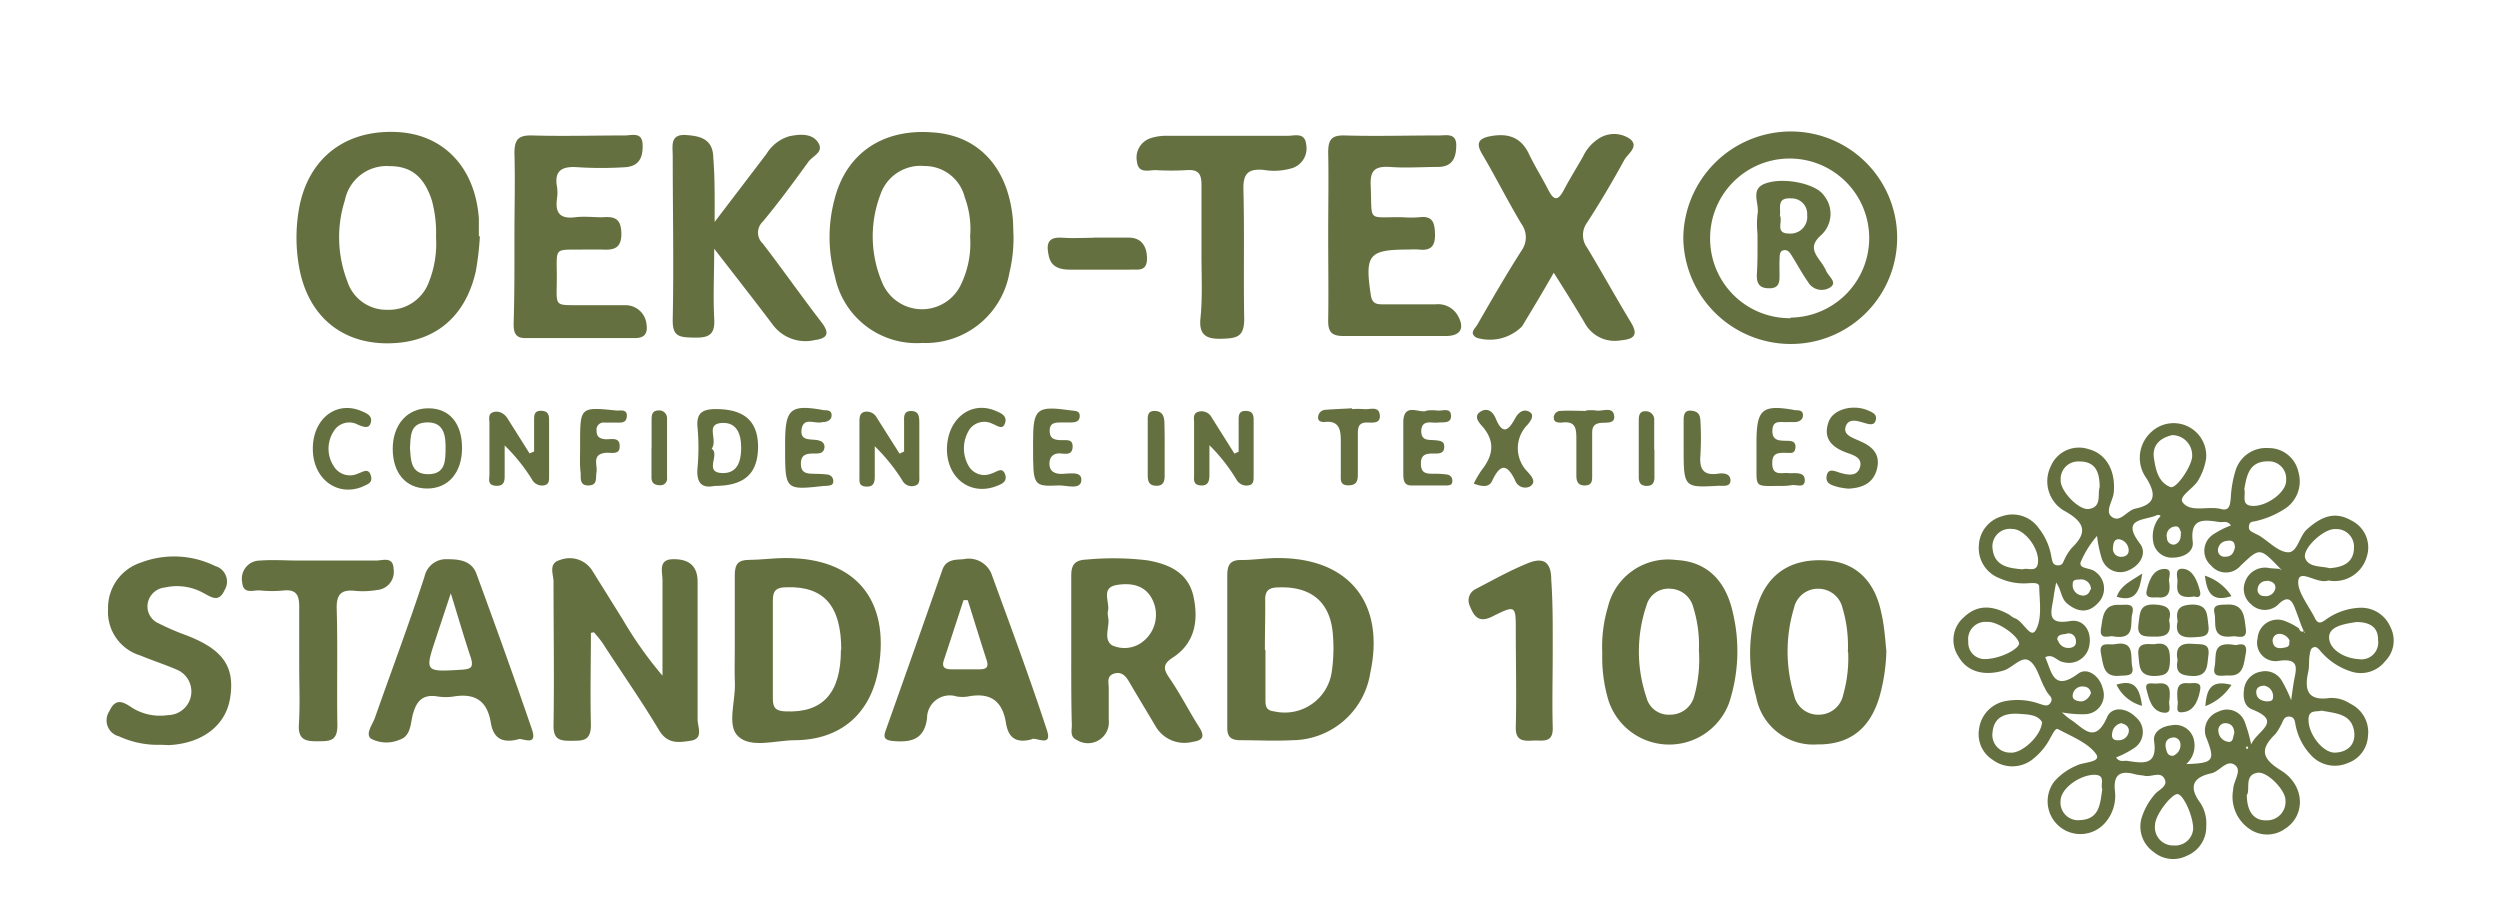 <svg id="Layer_2" data-name="Layer 2" xmlns="http://www.w3.org/2000/svg" viewBox="0 0 220 80"><defs><style>.cls-1{fill:none;}.cls-2{fill:#64703f;}</style></defs><title>icon14</title><rect class="cls-1" width="220" height="80"/><path class="cls-2" d="M205,51.1a.33.33,0,0,0-.17,0c-.92.28-2.4-1-2.57-.06s.9,2.25,1.46,3.37c.33.69.75.24,1.12,0a5.49,5.49,0,0,1,2.93-.93,2.79,2.79,0,0,1,2.59,1.71,2.58,2.58,0,0,1-.47,3,2.72,2.72,0,0,1-3,.9,5.84,5.84,0,0,1-2.58-1.67c-.23-.24-.44-.65-.83-.4-.17.11-.21.49-.25.75-.06.46,0,.93-.11,1.38-.36,1.61,0,2.56,1.91,2.27a3,3,0,0,1,1.8.51,2.77,2.77,0,0,1,1.55,2.86,2.66,2.66,0,0,1-1.78,2.36,2.84,2.84,0,0,1-3.19-.65A5.36,5.36,0,0,1,202.05,64c-.1-.37-.05-.9-.58-.94s-.57.49-.78.81a4.11,4.11,0,0,1-.46.73c-1.35,1.31-1.23,2.13.48,3.19,2.16,1.33,2.2,4,.35,5.16a2.71,2.71,0,0,1-3.1,0,3.43,3.43,0,0,1-1.44-3.47c0-.73.78-1.63.2-2.12-.74-.62-1.36.52-2.12.69-1.69.36-2,1.25-.94,2.65a3.34,3.34,0,0,1,.49,2,2.74,2.74,0,0,1-1.69,2.6,2.68,2.68,0,0,1-2.93-.32,2.73,2.73,0,0,1-1.1-2.89A5.72,5.72,0,0,1,189.54,70c.33-.49,1.29-.76.94-1.46s-1.16-.13-1.76-.27c-.28-.06-.57-.06-.85-.14-1.36-.37-1.92.08-1.75,1.53a3.58,3.58,0,0,1-.75,2.6,2.88,2.88,0,1,1-4.59-3.49,5.29,5.29,0,0,1,1.94-1.39c.63-.34,2.2-.27,1.75-1-.69-1-2.17-1.57-3.37-2.22-.23-.12-.46.43-.64.72a5.7,5.7,0,0,1-1.67,2,2.88,2.88,0,0,1-3.41,0,2.67,2.67,0,0,1-1.23-2.68,2.87,2.87,0,0,1,2.31-2.5,5.79,5.79,0,0,1,3.06.25c.32.09.68.28.92-.1s0-.55-.19-.79-.24-.39-.35-.6c-.44-.81-.67-1.93-1.35-2.34s-1.45.67-2.28.9c-1.7.49-3.17.09-3.93-1.25a2.63,2.63,0,0,1,.49-3.46c1.23-1.18,2.6-1,4-.21a2.32,2.32,0,0,0,.43.29c.77.21,1.4,1.85,1.87,1.09.6-1,.35-2.55.32-3.86,0-.41-.69-.3-1.07-.29A5.13,5.13,0,0,1,176,50.9,2.83,2.83,0,0,1,174.14,48a2.78,2.78,0,0,1,2-2.56,2.82,2.82,0,0,1,3.24,1A5.5,5.5,0,0,1,180.52,49c.08.33.09.73.55.75s.47-.28.61-.53a4.44,4.44,0,0,1,.63-1c1.4-1.34,1.17-2.21-.51-3.19a3,3,0,0,1-1.33-4,2.69,2.69,0,0,1,3.31-1.51c1.58.4,2.41,1.92,2.23,3.83-.07.72-.78,1.62-.21,2.1.75.64,1.35-.53,2.11-.69,1.68-.35,1.91-1.15,1-2.64a3.06,3.06,0,0,1,.41-4.11,2.87,2.87,0,0,1,4.82,2.33,5.23,5.23,0,0,1-.62,1.79c-.38.83-1.88,1.53-1.43,2.1.71.91,2.24.26,3.39.57.72.19.78-.41.83-1a9.89,9.89,0,0,1,.41-2.37,2.81,2.81,0,0,1,2.9-2,2.66,2.66,0,0,1,2.64,2.11,2.88,2.88,0,0,1-1.3,3.3,7.9,7.9,0,0,1-2.38,1c-.26.08-.61,0-.67.43s.21.5.46.64.32.15.47.24c.82.51,1.63,1.4,2.48,1.45s1-1.37,1.67-2c1.17-1.05,2.39-1.68,3.9-.81a2.64,2.64,0,0,1,1.38,3.22A2.94,2.94,0,0,1,205,51.1Zm-2.27,4.45-.21-.49c-.19-.53-.38-1.07-.59-1.6-.29-.75-.67-1-1.37-.34a1.71,1.71,0,0,1-2.47.05,1.74,1.74,0,0,1-.51-2A1.86,1.86,0,0,1,199.75,50l.85.06.2.14-.16-.19c-1.79-1.85-1.77-1.83-3.46-.24a1.69,1.69,0,0,1-2.6,0,1.71,1.71,0,0,1,.14-2.71,7.3,7.3,0,0,1,1.6-.82c-.29-.45-.67-.26-1-.3-1.35-.2-2.62-.42-2.36,1.75.1.86-.76,1.35-1.68,1.38a1.66,1.66,0,0,1-1.74-1.14,2.73,2.73,0,0,1,.4-2.3c.07-.08.2-.21.18-.25s-.27-.12-.41,0c-1.12.43-3.06.26-1.4,2.45.67.87,0,1.94-1,2.36a1.71,1.71,0,0,1-2.37-1.09,10.59,10.59,0,0,1-.4-1.94,8.65,8.65,0,0,0-1.45,2.33c-.14.61.91.45,1.32.84a1.8,1.8,0,0,1,.2,2.75c-.86.93-1.82.78-2.74,0-.5-.45-.47-1.17-.93-1.82-.11.6-.19,1-.24,1.39-.17,1.15-.68,2.38,1.49,2,1.17-.19,1.89.9,1.68,2.1a1.82,1.82,0,0,1-2.32,1.51c-.54-.08-.91-.78-1.57-.42.57,1.25.7,3.08,2.9,1.44.81-.6,1.92.22,2.17,1.34a1.69,1.69,0,0,1-1.55,2.23,9.59,9.59,0,0,1-2.05-.16,7,7,0,0,0,.71.6c1.11.67,2.15,2.33,3.26-.17.43-1,1.72-.84,2.54,0a1.69,1.69,0,0,1-.15,2.71,8.5,8.5,0,0,1-1.59.82c.28.46.67.26,1,.31,1.35.2,2.66.45,2.34-1.75-.11-.79.66-1.29,1.51-1.38A1.67,1.67,0,0,1,193,64.89a2.19,2.19,0,0,1-.61,2.35c2.39-.08,2.54-.31,1.82-2.19a1.75,1.75,0,0,1,1-2.42,1.66,1.66,0,0,1,2.32.88,13.31,13.31,0,0,1,.57,2c.54-1.24,2.82-2,.09-3.08-.72-.28-.82-1.07-.71-1.8a1.77,1.77,0,0,1,1.46-1.52,1.69,1.69,0,0,1,1.82.73,11.42,11.42,0,0,1,.86,1.78c.09-.63.15-1.08.22-1.53.18-1.1.7-2.26-1.4-1.92a1.62,1.62,0,0,1-1.77-2,1.76,1.76,0,0,1,2.26-1.57,5.69,5.69,0,0,1,1.37.69c.08.19.17.36.42.27l.11.16s0-.08,0-.09S202.72,55.57,202.68,55.55ZM193,72.94c0-1.15-.86-3-1.36-3.06s-2,1.81-2,2.74a1.6,1.6,0,0,0,1.66,1.78A1.58,1.58,0,0,0,193,72.94Zm11.32-10.41c-.46.15-1.19-.13-1.17.83,0,1.27,1.27,2.89,2.32,2.87s1.8-.65,1.71-1.74C207,62.78,205.55,62.79,204.28,62.53ZM185,69.46c-.19-.46.34-1.24-.67-1.28-1.31,0-3,1.21-3,2.3a1.55,1.55,0,0,0,1.72,1.69C184.79,72.09,184.81,70.68,185,69.46Zm6.15-31.17c-1.1.26-1.78.91-1.6,2.06.16,1,.38,2.1,1.45,2.51.53.2,2-2,1.91-2.83A1.77,1.77,0,0,0,191.19,38.29ZM179.7,63.54c-.4-.65-1.21-.67-2-.72-1.21-.09-2.25.24-2.36,1.66a1.55,1.55,0,0,0,1.53,1.75C177.89,66.36,179.63,64.77,179.7,63.54Zm17.8-20.49c.16.57-.37,1.5.86,1.47s2.89-1.26,2.82-2.29a1.52,1.52,0,0,0-1.62-1.63C197.94,40.6,197.71,41.82,197.5,43.05ZM205,50c1.22-.08,2.14-.51,2.15-1.81a1.55,1.55,0,0,0-1.65-1.63c-1-.06-2.94,1.73-2.64,2.56S204.27,49.8,205,50Zm-20.23-7.12c0-1.36-.38-2.29-1.82-2.27a1.54,1.54,0,0,0-1.61,1.64c-.06.92,1.57,2.66,2.47,2.54C185,44.62,184.56,43.49,184.77,42.87ZM178,50.1c.45-.18,1.31.37,1.35-.7.05-1.23-1.23-2.86-2.27-2.85a1.54,1.54,0,0,0-1.74,1.68C175.48,49.81,176.72,50,178,50.1Zm19.72,19.82c0,1.5.62,2.29,1.7,2.27a1.63,1.63,0,0,0,1.7-1.78c0-.88-1.58-2.52-2.43-2.41C197.51,68.17,198,69.3,197.76,69.92Zm9.64-15.18c-1,.16-2.43.35-2.4,1.38s1.33,1.81,2.58,1.88a1.48,1.48,0,0,0,1.73-1.67C209.29,55.18,208.53,54.75,207.4,54.74ZM174.62,58c1.4,0,3-.88,3.06-1.35,0-.64-1.87-2-2.81-1.92a1.52,1.52,0,0,0-1.66,1.73A1.44,1.44,0,0,0,174.62,58Zm22,6.53c0-.5-.25-.9-.82-.89a.61.61,0,0,0-.58.71,1,1,0,0,0,.86.93C196.52,65.35,196.5,64.88,196.6,64.56Zm-9.89-.9a1,1,0,0,0-.86.91c-.08.43.14.64.57.6a.88.88,0,0,0,.9-.83C187.35,64,187.1,63.73,186.71,63.66ZM186.66,49c.39,0,.7-.2.66-.63a1,1,0,0,0-.87-.92c-.44,0-.49.44-.51.76A.7.7,0,0,0,186.66,49Zm10-.91c0-.47-.32-.57-.7-.49a.84.84,0,0,0-.78.77.57.57,0,0,0,.64.62C196.42,49,196.59,48.58,196.69,48.11Zm-5.39,18.4a1,1,0,0,0,.6-1.08.6.6,0,0,0-.77-.49c-.48.11-.6.49-.5.93S190.8,66.54,191.3,66.51Zm8-6.15c-.39,0-.71.15-.72.54,0,.56.38.78.88.84.29,0,.61,0,.6-.39A.93.93,0,0,0,199.33,60.36ZM184,61a.63.63,0,0,0-.6-.58.85.85,0,0,0-1,.73c-.06.43.34.54.68.57S183.8,61.5,184,61Zm0-9.08A.86.86,0,0,0,183,51c-.29,0-.61,0-.6.39a.9.9,0,0,0,.75,1A.63.63,0,0,0,183.94,51.87Zm15.54-.78a.74.74,0,0,0-.86.64.54.54,0,0,0,.56.67.85.85,0,0,0,1-.74C200.22,51.23,199.81,51.15,199.48,51.09Zm-7.57-4.23c-.13-.17-.13-.64-.56-.58a.8.8,0,0,0-.72,1,.59.59,0,0,0,.68.59C191.79,47.77,191.94,47.42,191.91,46.86Zm9.54,9.53a1,1,0,0,0-1-.66.6.6,0,0,0-.5.75c.1.5.5.55.91.48S201.52,56.9,201.45,56.39Zm-20.4-.07a.93.93,0,0,0,.89.65c.49,0,.76-.24.67-.72a.63.63,0,0,0-.88-.51C181.42,55.83,181,55.87,181.05,56.32Zm16.64,9.3s-.1.07-.11.11.06.09.09.13.11-.07.11-.12S197.72,65.66,197.69,65.62Z"/><path class="cls-2" d="M89.19,20.77A13.2,13.2,0,0,1,88.83,24a7.48,7.48,0,0,1-7.66,6.18,7.33,7.33,0,0,1-7.7-5.87,12.86,12.86,0,0,1-.06-6.66c1-4.12,4.23-6.34,8.64-6,4,.25,6.58,3,7.06,7.42C89.17,19.62,89.16,20.2,89.19,20.77Zm-3.82.05a8,8,0,0,0-.47-3.45,3.63,3.63,0,0,0-3.54-2.76,3.73,3.73,0,0,0-3.89,2.53A10.35,10.35,0,0,0,77.69,25a3.79,3.79,0,0,0,6.85.09A8.34,8.34,0,0,0,85.37,20.82Z"/><path class="cls-2" d="M42.23,20.8a26.15,26.15,0,0,1-.36,3.08c-.95,4.18-3.82,6.41-8,6.33-4-.08-6.82-2.57-7.55-6.72a14.66,14.66,0,0,1,0-5.16c.8-4.42,4.08-6.94,8.63-6.71,4.1.2,6.88,3.14,7.19,7.62,0,.51,0,1,0,1.55Zm-3.86.07A10.87,10.87,0,0,0,38,17.62c-.68-2.06-1.81-3-3.71-3a3.75,3.75,0,0,0-3.94,3,10.74,10.74,0,0,0,.21,7.12,3.61,3.61,0,0,0,3.57,2.52,3.73,3.73,0,0,0,3.62-2.46A9.1,9.1,0,0,0,38.37,20.87Z"/><path class="cls-2" d="M62.89,19.53c1.71-2.25,3.15-4.13,4.57-6a3.49,3.49,0,0,1,2-1.54c.91-.19,2-.28,2.54.56s-.5,1.17-.87,1.7c-1.28,1.77-2.58,3.54-4,5.25a1.32,1.32,0,0,0,0,1.94c1.76,2.29,3.41,4.65,5.17,6.93.76,1,.49,1.41-.62,1.56a3.58,3.58,0,0,1-3.68-1.36c-1.61-2.14-3.27-4.25-5.15-6.68,0,2.29-.1,4.22,0,6.14.1,1.47-.52,1.71-1.79,1.68s-1.9-.06-1.86-1.62c.1-4.78,0-9.57,0-14.35,0-.89-.28-2,1.26-1.85,1.29.09,2.29.43,2.31,2C62.91,15.6,62.89,17.37,62.89,19.53Z"/><path class="cls-2" d="M52,55.69c0,2.7-.07,5.41,0,8.1,0,1.44-.72,1.39-1.72,1.4s-1.59-.09-1.57-1.37c.07-4.21,0-8.42,0-12.62,0-.66-.49-1.64.57-1.92a2.35,2.35,0,0,1,2.88,1l2.65,4.25a34.32,34.32,0,0,0,3.49,4.93c0-2.8,0-5.6,0-8.39,0-.77-.42-1.88,1-1.86,1.29,0,2.09.55,2.09,2,0,2.19,0,4.38,0,6.57,0,1.85,0,3.7,0,5.54,0,.64.54,1.68-.59,1.86s-2.1.31-2.85-1c-1.54-2.57-3.25-5-4.89-7.54-.25-.37-.53-.7-.8-1Z"/><path class="cls-2" d="M136.73,24c-1,1.76-1.9,3.25-2.79,4.72a4,4,0,0,1-4,1c-.69-.4-.13-.81.06-1.14,1.26-2.19,2.53-4.39,3.89-6.52a2,2,0,0,0,0-2.35c-1.2-2-2.27-4.14-3.47-6.17-.55-.93-.3-1.34.66-1.54,1.51-.3,2.72,0,3.45,1.51.52,1.1,1.17,2.12,1.72,3.2.44.86.81,1.06,1.34.06s1.15-2,1.72-3a3.75,3.75,0,0,1,1.34-1.55,2.47,2.47,0,0,1,2.78,0c.85.67-.19,1.31-.5,1.87q-1.53,2.81-3.26,5.49a1.86,1.86,0,0,0,0,2.22c1.31,2.17,2.53,4.39,3.84,6.55.69,1.14.3,1.49-.88,1.6a3,3,0,0,1-3.19-1.56C138.62,27,137.73,25.58,136.73,24Z"/><path class="cls-2" d="M108,57.24c0-2.19,0-4.38,0-6.57,0-.91.21-1.4,1.23-1.39s2.18-.18,3.27-.17c6.26,0,9.41,4,8.08,10.13a7,7,0,0,1-6.89,5.9c-1.5.08-3,0-4.5,0-.91,0-1.21-.31-1.19-1.2C108,61.73,108,59.48,108,57.24Zm3.36-.05v4.33c0,.54,0,1,.76,1.08a4.18,4.18,0,0,0,5.08-3.52,14.39,14.39,0,0,0,.09-3.28c-.22-2.81-1.9-4.2-4.73-4.11-.86,0-1.26.24-1.22,1.18C111.35,54.31,111.31,55.75,111.31,57.19Z"/><path class="cls-2" d="M64.66,57.19c0-2.19,0-4.38,0-6.57,0-1,.31-1.35,1.27-1.35s2.18-.17,3.28-.16c6.07,0,9.11,3.67,8.11,9.67-.66,4-3.31,6.33-7.37,6.36-1.7,0-3.86.74-5-.35-1-.94-.22-3.07-.28-4.67C64.63,59.15,64.66,58.17,64.66,57.19Zm9.37,0c0-3.86-1.51-5.61-4.78-5.51-.85,0-1.25.21-1.24,1.16,0,2.88,0,5.77,0,8.65,0,.83.29,1.08,1.1,1.11C72.39,62.76,74,61,74,57.2Z"/><path class="cls-2" d="M45.27,20.72c0-2.42.07-4.84,0-7.26,0-1.25.41-1.57,1.58-1.54,2.71.08,5.42,0,8.13,0,.62,0,1.53-.34,1.57.79s-.29,1.89-1.47,2a32.8,32.8,0,0,1-4.32,0c-1.36-.09-2,.36-1.74,1.74a3.62,3.62,0,0,1,0,1c-.18,1.24.22,1.84,1.58,1.67.8-.1,1.62,0,2.42,0,1.1-.09,1.65.14,1.66,1.46s-.73,1.44-1.73,1.38c-.52,0-1,0-1.56,0C48.68,22,49,21.68,49,24.42s-.37,2.4,2.51,2.44c1.16,0,2.31,0,3.46,0a1.85,1.85,0,0,1,1.92,1.65c.12.75-.1,1.24-1,1.24q-4.84,0-9.69,0c-.91,0-1-.58-1-1.28C45.28,25.91,45.27,23.31,45.27,20.72Z"/><path class="cls-2" d="M116.88,20.68c0-2.42.05-4.84,0-7.26,0-1.1.27-1.53,1.44-1.5,2.76.08,5.53,0,8.3,0,.65,0,1.53-.24,1.53.85s-.32,1.88-1.53,1.92c-1.44,0-2.89.11-4.32,0-1.25-.07-1.74.26-1.68,1.61.15,3.38-.39,2.75,2.86,2.82a9.07,9.07,0,0,0,1.38,0c1.21-.16,1.4.45,1.42,1.51s-.4,1.45-1.42,1.33a6.15,6.15,0,0,0-.86,0c-3.57,0-3.9.44-3.37,4,.13.86.62.82,1.21.82h4.49a2,2,0,0,1,1.92.93c.68,1.14.31,1.85-1,1.86-3,0-6,0-9,0-1.07,0-1.39-.36-1.37-1.4C116.92,25.76,116.88,23.22,116.88,20.68Z"/><path class="cls-2" d="M157.58,30.27A9.46,9.46,0,0,1,148.13,21a9.47,9.47,0,0,1,9.47-9.43,9.35,9.35,0,1,1,0,18.7Zm0-2.32a7,7,0,1,0-7.09-7A7,7,0,0,0,157.55,28Z"/><path class="cls-2" d="M94.27,57.23c0-2.19,0-4.38,0-6.57,0-1,.34-1.38,1.37-1.42a25.08,25.08,0,0,1,5.34.07c1.93.34,3.6,1.1,4.05,3.2s.13,4.09-1.83,5.36c-.87.56-.83,1-.33,1.74,1,1.44,1.77,3,2.69,4.43.48.78.28,1.12-.6,1.24a2.93,2.93,0,0,1-3.27-1.37c-.76-1.29-1.54-2.56-2.29-3.85-.31-.54-.68-1-1.37-.78s-.45.84-.46,1.31c0,.92,0,1.84,0,2.76a1.84,1.84,0,0,1-2.79,1.78c-.66-.29-.45-.86-.46-1.34C94.26,61.6,94.27,59.42,94.27,57.23Zm3.25-2.89c.17.74-.47,1.9.33,2.44a2.61,2.61,0,0,0,2.62-.24,3,3,0,0,0,1-3.65c-.62-1.42-1.94-1.62-3.2-1.41-1.48.25-.53,1.57-.79,2.38A2.44,2.44,0,0,0,97.52,54.34Z"/><path class="cls-2" d="M166,57.3a16.15,16.15,0,0,1-.63,4.1c-.85,2.78-2.65,4.14-5.45,4.11a5.11,5.11,0,0,1-5.38-4.19,14.12,14.12,0,0,1,.1-8c.9-2.87,3-4.2,6.06-4,2.55.15,4.27,1.75,4.85,4.59C165.81,55,165.89,56.16,166,57.3Zm-3.39.1a11.7,11.7,0,0,0-.47-3.9A2.18,2.18,0,0,0,160,51.81a2.15,2.15,0,0,0-2.13,1.7,13.22,13.22,0,0,0,0,7.63,2.16,2.16,0,0,0,2.25,1.75,2.18,2.18,0,0,0,2.08-1.74A11.86,11.86,0,0,0,162.64,57.4Z"/><path class="cls-2" d="M141,57.49a12.29,12.29,0,0,1,.5-4.09,5.45,5.45,0,0,1,6-4.12c2.63.13,4.36,1.72,5,4.67a14.64,14.64,0,0,1-.32,7.85,5.62,5.62,0,0,1-10.65-.21A13.17,13.17,0,0,1,141,57.49Zm8.5-.17a11.25,11.25,0,0,0-.5-3.91,2.15,2.15,0,0,0-2-1.6,2,2,0,0,0-2.11,1.47,12.62,12.62,0,0,0,0,8.1,2,2,0,0,0,2.07,1.51,2.17,2.17,0,0,0,2.14-1.66A12,12,0,0,0,149.51,57.32Z"/><path class="cls-2" d="M90.79,65.06c-1.53.42-2.08-.32-2.26-1.41-.31-2-1.4-2.73-3.34-2.36a3,3,0,0,1-1,0,2,2,0,0,0-2.61,1.91c-.24,1.93-1.48,2.16-3.08,2-.64-.08-.78-.3-.57-.89q2.52-7.08,5-14.17c.33-.93,1.14-.88,1.86-.93a2.16,2.16,0,0,1,2.44,1.24c1.68,4.6,3.39,9.19,4.91,13.84C92.64,65.84,91.05,64.79,90.79,65.06ZM85.16,52.81h-.37c-.57,1.76-1.15,3.53-1.73,5.29-.22.66.13.8.69.8h2.4c.54,0,.9-.09.68-.79C86.26,56.36,85.72,54.58,85.16,52.81Z"/><path class="cls-2" d="M45.6,65.06c-1.59.42-2.22-.29-2.41-1.47C42.88,61.71,41.85,61,40,61.28a4.74,4.74,0,0,1-1.55,0c-1.2-.18-1.76.35-2.09,1.48-.25.83-.16,2-1.18,2.33A2.92,2.92,0,0,1,32.64,65c-.52-.43.16-1.26.37-1.88,1.45-4.13,3-8.24,4.35-12.39a1.94,1.94,0,0,1,2-1.52c1.12,0,2.15.15,2.57,1.29,1.67,4.55,3.31,9.1,4.88,13.68C47.36,65.8,45.86,64.87,45.6,65.06ZM39.67,52.21c-.54,1.64-.93,2.79-1.3,3.93-1,3-1,3,2.31,2.79.74-.06,1-.18.77-1C40.87,56.2,40.36,54.44,39.67,52.21Z"/><path class="cls-2" d="M14.17,65.54a8.08,8.08,0,0,1-3.69-.74,1.45,1.45,0,0,1-.86-2.21c.56-1.21,1.22-.84,2-.31a4.64,4.64,0,0,0,3.15.65,2.08,2.08,0,0,0,.79-4c-1.06-.46-2.16-.81-3.22-1.25a4,4,0,0,1-2.83-4.08,4.18,4.18,0,0,1,2.88-4.09,8.18,8.18,0,0,1,6.54.3,1.42,1.42,0,0,1,.85,2.09c-.53,1.19-1.19.64-1.92.26a4.8,4.8,0,0,0-3.35-.46,1.69,1.69,0,0,0-1.48,1.26,1.61,1.61,0,0,0,.9,1.88,21.91,21.91,0,0,0,2.53,1.09c3.18,1.24,4.23,2.75,3.79,5.5-.38,2.41-2.44,4-5.41,4.14Z"/><path class="cls-2" d="M105.73,22.49c0-2.08,0-4.15,0-6.23,0-1-.3-1.35-1.29-1.29a23.1,23.1,0,0,1-2.76,0c-.62,0-1.51.33-1.63-.75a1.8,1.8,0,0,1,1.2-2.06,4.55,4.55,0,0,1,1.52-.21c3.52,0,7,0,10.55,0,.62,0,1.51-.32,1.62.75a1.82,1.82,0,0,1-1.18,2.08,5.47,5.47,0,0,1-2.57.17c-1.32-.11-1.8.29-1.77,1.71.1,3.8,0,7.61.07,11.41,0,1.61-.68,1.7-2,1.74s-2-.32-1.85-1.8C105.83,26.18,105.73,24.33,105.73,22.49Z"/><path class="cls-2" d="M26.33,58.57c0-1.73,0-3.47,0-5.19,0-1-.25-1.52-1.35-1.42a10.23,10.23,0,0,1-2.07,0c-.6-.06-1.52.4-1.6-.74a1.59,1.59,0,0,1,1.57-1.89c1.14-.09,2.3,0,3.45,0,2.25,0,4.5,0,6.75,0,.6,0,1.53-.4,1.56.76a1.6,1.6,0,0,1-1.46,1.83A7.49,7.49,0,0,1,31.3,52c-1.27-.15-1.71.28-1.67,1.61.1,3.4,0,6.81.06,10.21,0,1.42-.68,1.4-1.69,1.41s-1.78-.06-1.7-1.44C26.41,62,26.33,60.3,26.33,58.57Z"/><path class="cls-2" d="M136.64,57.41c0,2.19-.06,4.39,0,6.57.06,1.46-.89,1.15-1.71,1.19s-1.58.08-1.54-1.19c.07-2.82,0-5.65,0-8.47,0-2.21,0-2.29-2-1.29-1.22.64-1.67.07-2.05-.91a1.11,1.11,0,0,1,.53-1.48c1.53-.8,3.05-1.65,4.64-2.29,1.39-.55,2,0,2,1.48C136.66,53.15,136.64,55.28,136.64,57.41Z"/><path class="cls-2" d="M40.66,39.42c0,2.18-1.22,3.59-3.1,3.57s-3-1.4-3-3.49,1.24-3.57,3.14-3.57S40.66,37.31,40.66,39.42Zm-4.58,0c.07,1.07.06,2.31,1.6,2.31s1.52-1.23,1.53-2.24-.06-2.34-1.6-2.32S36.14,38.35,36.08,39.43Z"/><path class="cls-2" d="M109,39.75c0-.92,0-1.84,0-2.75,0-.42,0-.84.61-.84s.71.34.71.79c0,1.67,0,3.34,0,5,0,.34,0,.71-.49.77a1,1,0,0,1-1-.48,15.57,15.57,0,0,0-2.4-3.06v2.47c0,.52,0,1.11-.75,1.07s-.59-.59-.6-1c0-1.5,0-3,0-4.49,0-.37-.14-.86.39-1a1,1,0,0,1,1.16.51l2,3.18Z"/><path class="cls-2" d="M79.56,39.73c0-.85,0-1.71,0-2.56,0-.44-.08-1,.61-1s.72.47.73,1c0,1.55,0,3.11,0,4.66,0,.38.09.85-.5.94a.93.93,0,0,1-1-.5,16.3,16.3,0,0,0-2.42-3v2.65c0,.49-.07.93-.74.9s-.61-.42-.61-.84c0-1.61,0-3.22,0-4.83,0-.39,0-.85.53-.92a1,1,0,0,1,1,.53l2,3.16Z"/><path class="cls-2" d="M47,39.73c0-.92,0-1.83,0-2.75,0-.42,0-.84.62-.83s.7.37.7.81c0,1.67,0,3.34,0,5,0,.34,0,.7-.5.76a1,1,0,0,1-1-.52,15.78,15.78,0,0,0-2.41-3c0,.83,0,1.66,0,2.48,0,.52.05,1.11-.75,1.07s-.59-.59-.59-1c0-1.49,0-3,0-4.49,0-.37-.16-.86.37-1s1,.17,1.27.64l1.89,3Z"/><path class="cls-2" d="M96.24,20.91c1,0,2.07,0,3.11,0s1.58.71,1.59,1.82c0,1.27-.9.94-1.58,1-1.73,0-3.46,0-5.19,0-.86,0-1.65-.2-1.87-1.17s-.2-1.75,1.18-1.64c.91.07,1.84,0,2.76,0Z"/><path class="cls-2" d="M62.89,42.76c-1.13.24-1.62-.26-1.51-1.58a19.68,19.68,0,0,0,0-3.6C61.26,36.29,61.89,36,63,36c2.43,0,3.68,1,3.71,3.27C66.71,41.65,65.55,42.76,62.89,42.76Zm-.26-3.28c.77.54-.77,2.14,1,2.15,1.31,0,1.59-1.11,1.59-2.24s-.34-2.22-1.65-2.17C62,37.28,63.21,38.69,62.63,39.48Z"/><path class="cls-2" d="M162.66,43a6.37,6.37,0,0,1-.91-.14c-.49-.15-1.15-.27-1-1s.75-.37,1.23-.24,1.36.37,1.66-.39c.35-.93-.49-1.16-1.12-1.39-1.3-.47-2.13-1.24-1.6-2.72.4-1.12,2.15-1.57,3.47-1,.38.17.81.33.68.84s-.54.39-1,.26c-.59-.17-1.4-.46-1.65.32s.69,1,1.28,1.29c1.07.46,1.77,1.13,1.49,2.37S164,42.94,162.66,43Z"/><path class="cls-2" d="M129.69,42.56a8.71,8.71,0,0,1,.68-1.17c1-1.26,1.25-2.49.11-3.83-.27-.31-.86-.9-.22-1.32s1.13,0,1.37.6c.62,1.5,1.14,1,1.69,0,.26-.5.71-.9,1.25-.61s.1.85-.14,1.14a2.93,2.93,0,0,0,0,4.15c.27.32.86.89.19,1.3a.94.94,0,0,1-1.29-.55c-.72-1.49-1.31-1.45-2,0C131.05,42.93,130.43,42.83,129.69,42.56Z"/><path class="cls-2" d="M125.6,36.12a4.36,4.36,0,0,1,.83,0c.45.09,1.22-.31,1.26.44s-.7.57-1.2.63-1.38-.31-1.42.74c0,.89.66.76,1.22.81s.85.13.8.67-.54.5-.93.5c-.64,0-1.13.06-1.12.9,0,1,.69.86,1.31.88a7.13,7.13,0,0,1,1,.07.53.53,0,0,1,.45.62c0,.31-.29.34-.51.34-1,0-2.06,0-3.1,0-.64,0-.69-.47-.7-1,0-1.56,0-3.11,0-4.66C123.58,35.35,125,36.47,125.6,36.12Z"/><path class="cls-2" d="M83.33,39.56c0-2.66,2.08-4.34,4.27-3.41.49.2,1.06.44.84,1.09s-.7.19-1.09.06a1.6,1.6,0,0,0-2,.44,3.08,3.08,0,0,0-.1,3.28,1.59,1.59,0,0,0,2,.65c.44-.1,1-.7,1.23.18.15.64-.49.81-1,1C85.27,43.56,83.35,42,83.33,39.56Z"/><path class="cls-2" d="M27.53,39.47c0-2.66,2.11-4.25,4.31-3.28.43.18.95.39.79,1s-.7.35-1.12.19a1.59,1.59,0,0,0-2.13.55,2.81,2.81,0,0,0,0,3.11,1.66,1.66,0,0,0,2.13.63c.42-.13.91-.53,1.12.17s-.34.78-.76,1C29.64,43.73,27.51,42.11,27.53,39.47Z"/><path class="cls-2" d="M90.91,39.28v-.34c0-3,.28-3.26,3.36-2.82.33.05.76,0,.75.49s-.37.55-.74.57h-1c-.5,0-.92.08-.91.73s.33.78.87.82,1.2-.18,1.15.63-.78.52-1.24.54-.79.31-.8.87.27.89.92.93,1.94-.34,1.89.56-1.33.43-2,.46C90.91,42.82,90.91,42.76,90.91,39.28Z"/><path class="cls-2" d="M69.09,39.37V39c0-3.05.47-3.44,3.44-2.9.27,0,.62,0,.65.39s-.25.59-.63.65h-.17c-.62.22-1.68-.51-1.84.65s1,.76,1.6,1a.54.54,0,0,1,.4.66c-.08.44-.45.46-.8.46-.66,0-1.28,0-1.26.94s.75.81,1.34.85a8.94,8.94,0,0,1,1,.06.57.57,0,0,1,.51.59c0,.4-.35.37-.63.41h-.17C69.09,43.14,69.09,43.14,69.09,39.37Z"/><path class="cls-2" d="M156.84,42.76c-2.58,0-2.24.27-2.27-2.34V39c0-3,.47-3.44,3.44-2.9.27,0,.62,0,.65.39s-.25.6-.63.65c-.23,0-.46,0-.69,0-.57.06-1.37-.27-1.37.79,0,.86.61.84,1.2.86.4,0,.88,0,.83.59s-.43.47-.78.47c-.64,0-1.29-.07-1.26.93,0,1.18.89.77,1.5.86h.17c.51,0,1.21-.07,1.19.64s-.71.35-1.12.41A4.93,4.93,0,0,1,156.84,42.76Z"/><path class="cls-2" d="M119,36a7.08,7.08,0,0,1,1,0c.51.07,1.32-.32,1.42.5s-.65.68-1.15.68c-.77,0-.78.52-.78,1.07,0,1.15,0,2.3,0,3.46,0,.56-.07,1-.83,1s-.67-.5-.67-1c0-.92,0-1.84,0-2.76s0-2-1.46-1.81c-.29,0-.6-.09-.53-.49a.66.66,0,0,1,.57-.58c.8-.07,1.6-.09,2.4-.14Z"/><path class="cls-2" d="M51.05,39.39c0-.11,0-.23,0-.34,0-3.25,0-3.25,3.24-2.92.36,0,.92-.12.87.51s-.51.54-.93.55h-1a.63.63,0,0,0-.73.73c0,.51.27.68.74.73s1.34-.27,1.29.66c0,.76-.77.49-1.24.54-1.26.13-.68,1.1-.8,1.73-.09.48.12,1.11-.68,1.14s-.7-.6-.71-1.09C51,40.89,51.05,40.14,51.05,39.39Z"/><path class="cls-2" d="M148.16,39.32c0-.74,0-1.49,0-2.24,0-.46,0-1,.67-.94s.79.43.81.94a26,26,0,0,1,0,2.93c-.11,1.23.21,1.88,1.58,1.67.47-.07,1.06,0,1.06.6s-.66.45-1.07.47C148.16,42.92,148.16,42.91,148.16,39.32Z"/><path class="cls-2" d="M139.57,36.12a4.12,4.12,0,0,1,.86,0c.56.12,1.47-.39,1.61.43s-.77.59-1.28.68c-.74.13-.64.7-.65,1.2,0,1.15,0,2.3,0,3.44,0,.42,0,.82-.6.85s-.79-.31-.79-.85c0-1,0-2.06,0-3.09s0-1.77-1.31-1.59c-.26,0-.62,0-.67-.34a.59.59,0,0,1,.59-.69c.75-.05,1.49,0,2.24,0Z"/><path class="cls-2" d="M102.49,39.62v2.24c0,.52-.12.91-.76.89s-.73-.42-.73-.93c0-1.55,0-3.11,0-4.66,0-.45-.08-1,.61-1s.85.49.86,1.05C102.5,38,102.49,38.81,102.49,39.62Z"/><path class="cls-2" d="M145.59,39.55V42c0,.46-.16.77-.7.76s-.68-.33-.68-.78v-5c0-.43.08-.83.65-.79a.73.73,0,0,1,.71.81c0,.87,0,1.73,0,2.59Z"/><path class="cls-2" d="M57.34,39.45V37c0-.41,0-.85.58-.88a.69.69,0,0,1,.78.73c0,1.72,0,3.45,0,5.18a.58.58,0,0,1-.61.67c-.49,0-.76-.19-.76-.69,0-.87,0-1.73,0-2.59Z"/><path class="cls-2" d="M191.63,54.67c-.2-1.05.19-1.44,1.28-1.47,1.44,0,1.3.94,1.43,1.82.16,1.09-.57,1-1.28,1.06C192,56.15,191.36,55.87,191.63,54.67Z"/><path class="cls-2" d="M185.94,56c-.26-.1-1.24.41-1.05-.7.16-.94.15-2.19,1.69-2.07.51,0,1.33-.2,1.06.78C187.41,54.85,188,56.35,185.94,56Z"/><path class="cls-2" d="M196.48,56c-2,.26-1.4-1.24-1.61-2.06s.61-.71,1.12-.74c1.53-.08,1.51,1.19,1.64,2.11C197.79,56.43,196.8,55.91,196.48,56Z"/><path class="cls-2" d="M189.56,56.69c1.1-.22,1.42.29,1.4,1.41s-.31,1.36-1.36,1.39c-1.44,0-1.31-.93-1.42-1.82C188.05,56.56,188.8,56.66,189.56,56.69Z"/><path class="cls-2" d="M191.63,58.1c-.24-1.14.26-1.55,1.38-1.44.67.07,1.49-.14,1.33,1-.12.86,0,1.87-1.4,1.83C191.92,59.45,191.4,59.21,191.63,58.1Z"/><path class="cls-2" d="M190.88,54.58c.3,1.35-.45,1.48-1.44,1.44-.73,0-1.4,0-1.26-1.06s.08-1.83,1.47-1.76C190.71,53.26,191.16,53.59,190.88,54.58Z"/><path class="cls-2" d="M196.75,56.77c.13,0,1.1-.41.88.72-.18.88-.15,2.09-1.61,1.95-.5,0-1.36.25-1.14-.73S194.54,56.36,196.75,56.77Z"/><path class="cls-2" d="M186.09,56.69c1.85-.36,1.35,1.13,1.55,2s-.6.73-1.11.78c-1.46.15-1.44-1-1.64-1.93C184.65,56.4,185.59,56.78,186.09,56.69Z"/><path class="cls-2" d="M190.91,61.62c-.14.32.33,1.16-.47,1.1-1.09-.1-1.32-1.18-1.54-2s.53-.52.93-.57C191,60,191,60.72,190.91,61.62Z"/><path class="cls-2" d="M191.62,61.63c-.05-.85-.13-1.65,1-1.5.39,0,1.12-.19,1,.54s-.45,1.92-1.52,2C191.29,62.81,191.76,62,191.62,61.63Z"/><path class="cls-2" d="M190.89,51.21c.15,1-.14,1.47-1.07,1.36-.41,0-1.08.12-.91-.61s.48-1.8,1.45-1.89S190.76,50.9,190.89,51.21Z"/><path class="cls-2" d="M193.11,52.49c-1.6.25-1.57-.55-1.49-1.32,0-.42-.3-1.23.55-1.11s1.21,1.13,1.42,1.92S193.08,52.49,193.11,52.49Z"/><path class="cls-2" d="M186.25,60.25c1.67-.52,2.05.42,2.25,1.86A3.48,3.48,0,0,1,186.25,60.25Z"/><path class="cls-2" d="M196.37,60.27a4.75,4.75,0,0,1-2.3,1.87C194.19,60.73,194.5,59.78,196.37,60.27Z"/><path class="cls-2" d="M196.37,52.46c-1.8.57-2.15-.39-2.34-1.8A4.36,4.36,0,0,1,196.37,52.46Z"/><path class="cls-2" d="M188.52,50.47c-.24,1.59-.6,2.53-2.25,2.05C186.62,51.51,187.49,51.15,188.52,50.47Z"/><path class="cls-2" d="M154.66,20.58a8.23,8.23,0,0,1,0-1.72c.21-.91-.7-2.19.66-2.7,1.61-.61,4.51,0,5.19,1.05a2.53,2.53,0,0,1-.24,3.47c-1,.89-.68,1.48-.11,2.27a4.73,4.73,0,0,1,.54.88c.19.48,1,1,.39,1.44a1.39,1.39,0,0,1-2-.48c-.49-.7-.9-1.46-1.36-2.2-.18-.29-.37-.65-.77-.57s-.34.53-.36.85,0,.92,0,1.38c0,.64-.07,1.12-.91,1.12s-1.1-.39-1.09-1.16C154.68,23,154.66,21.79,154.66,20.58Zm2-1.55c.2.52-.44,1.53.77,1.52a1.47,1.47,0,0,0,1.6-1.64,1.36,1.36,0,0,0-1.4-1.45C156.29,17.36,156.74,18.35,156.63,19Z"/></svg>